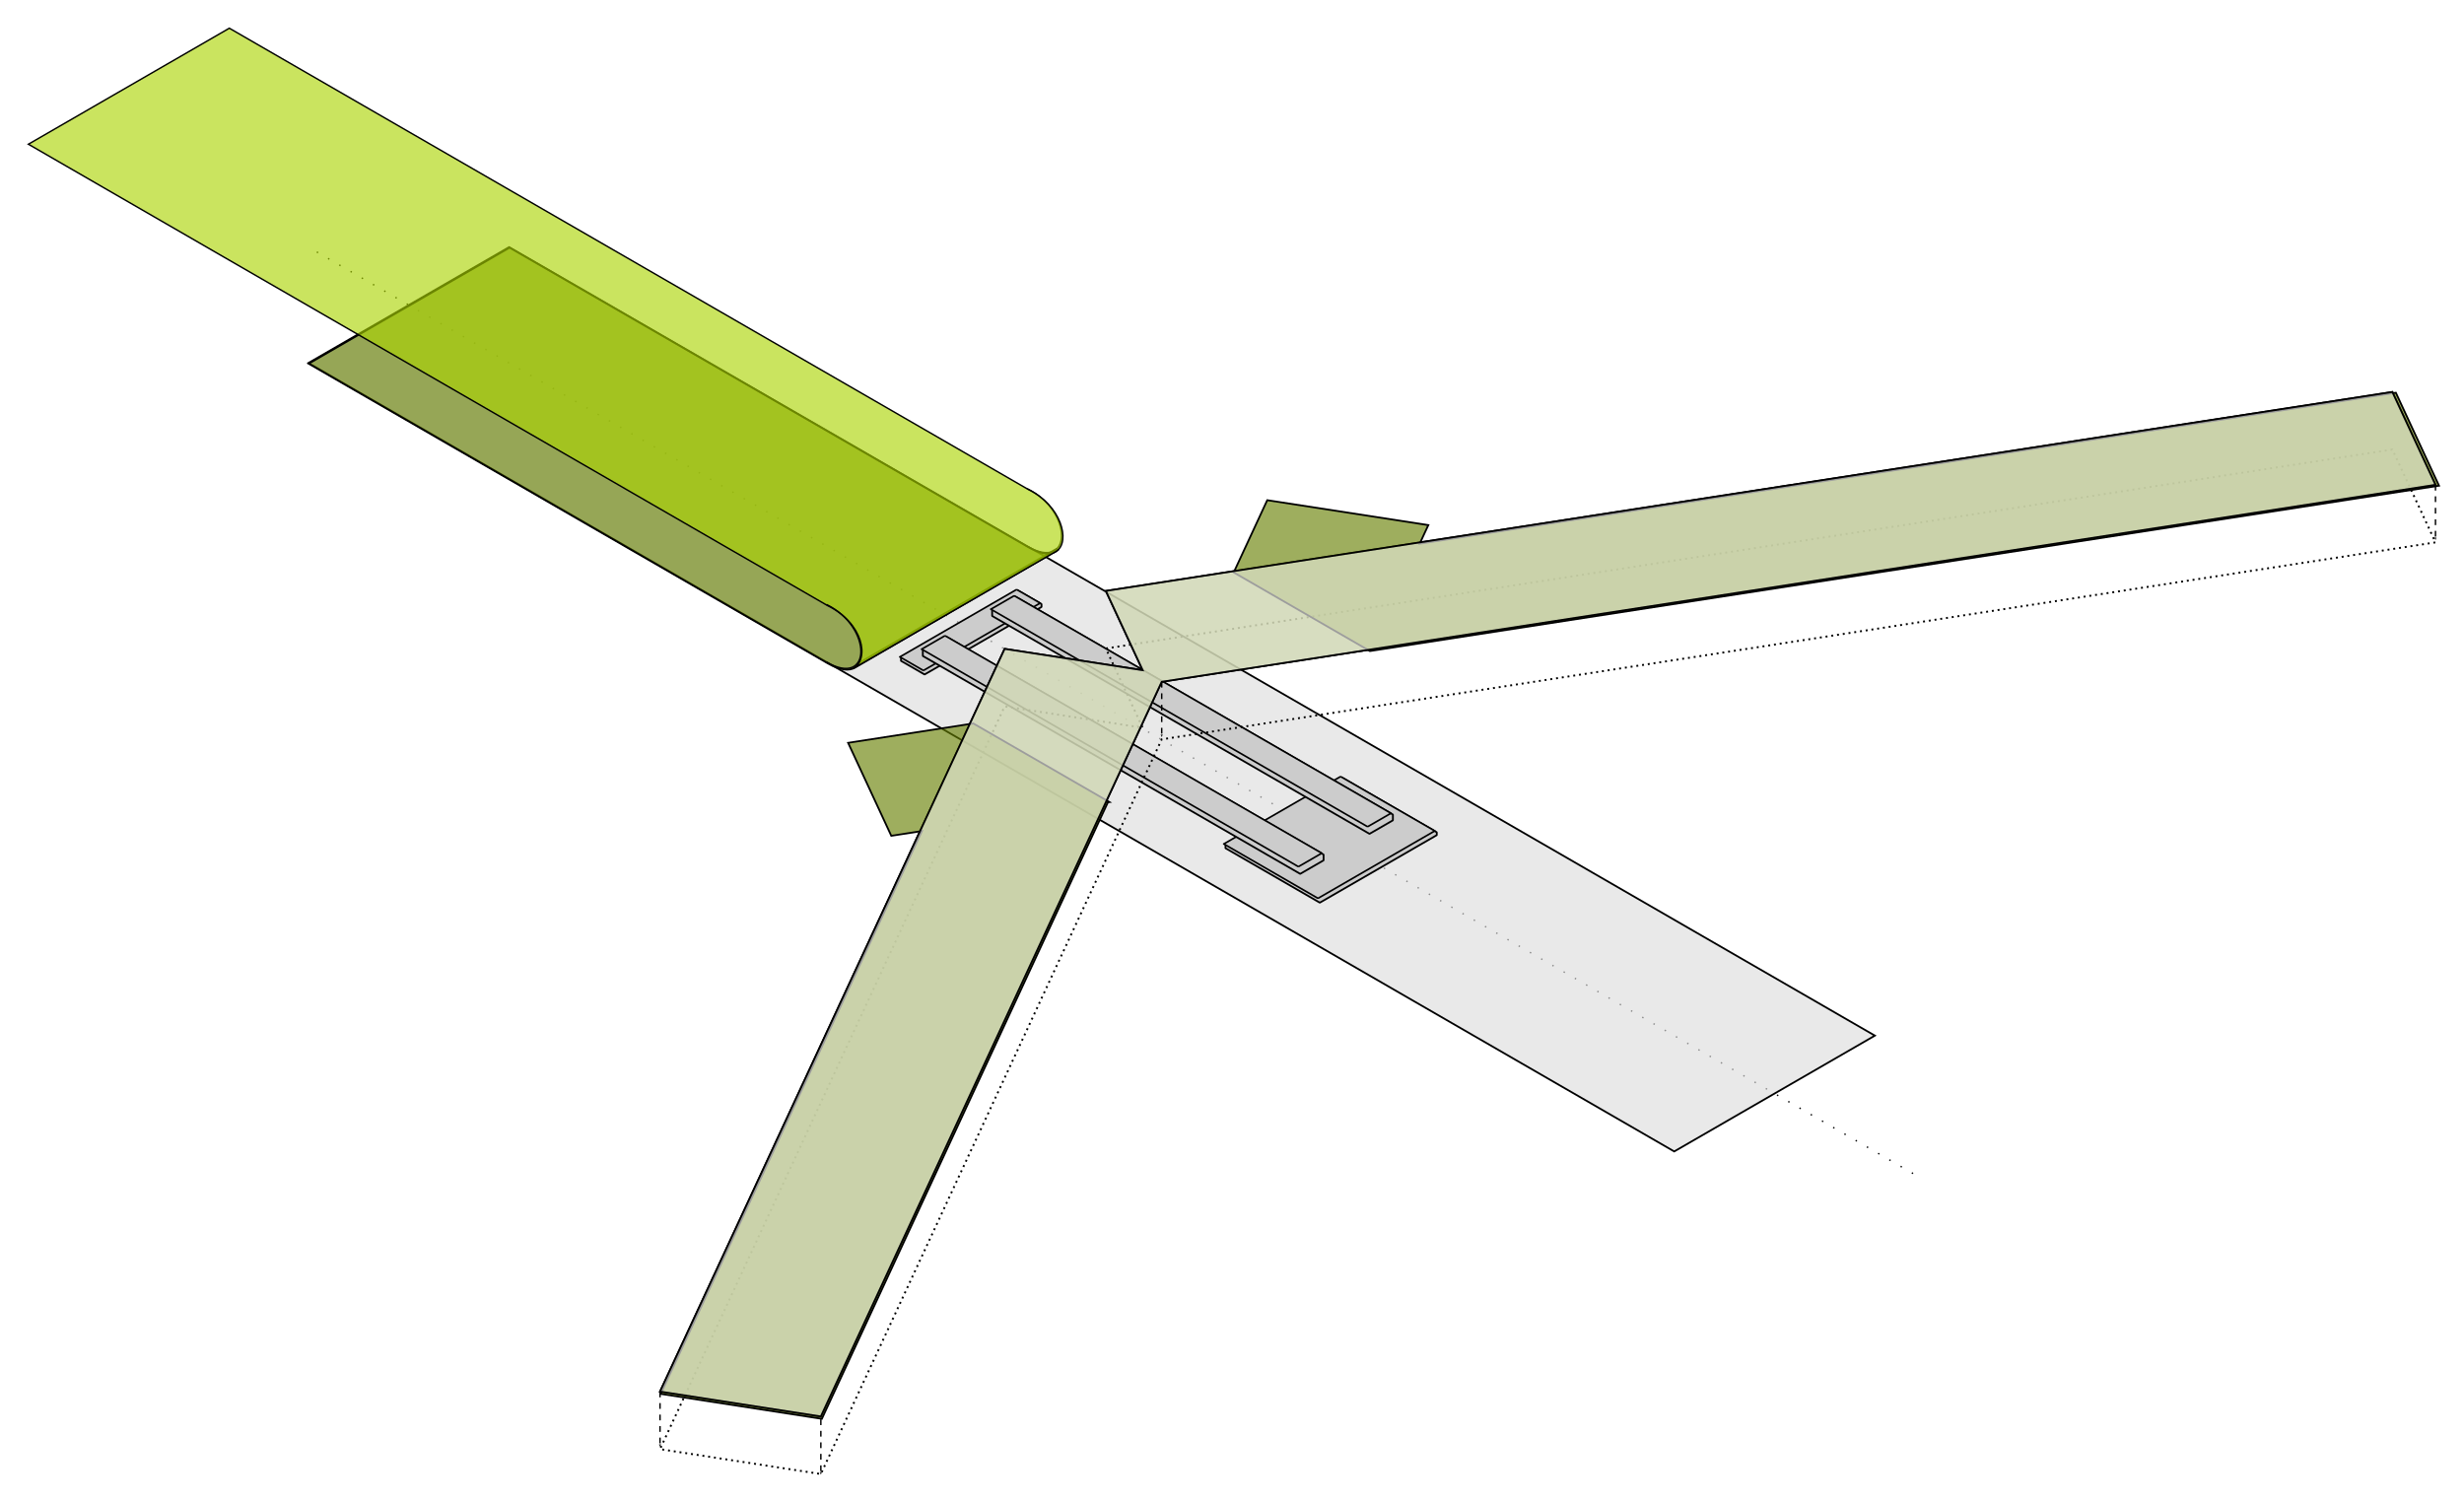 <?xml version="1.0" encoding="UTF-8" standalone="no"?>
<!-- Created with Inkscape (http://www.inkscape.org/) -->

<svg
   xmlns:dc="http://purl.org/dc/elements/1.1/"
   xmlns:cc="http://creativecommons.org/ns#"
   xmlns:rdf="http://www.w3.org/1999/02/22-rdf-syntax-ns#"
   xmlns:svg="http://www.w3.org/2000/svg"
   xmlns="http://www.w3.org/2000/svg"
   xmlns:sodipodi="http://sodipodi.sourceforge.net/DTD/sodipodi-0.dtd"
   xmlns:inkscape="http://www.inkscape.org/namespaces/inkscape"
   width="453.098mm"
   height="276.245mm"
   viewBox="0 0 453.098 276.245"
   version="1.1"
   id="svg8"
   sodipodi:docname="tech-e.svg"
   inkscape:version="0.92.1 r15371">
  <defs
     id="defs2">
    <inkscape:path-effect
       effect="spiro"
       id="path-effect6022"
       is_visible="true" />
    <inkscape:path-effect
       effect="spiro"
       id="path-effect5997"
       is_visible="true" />
    <marker
       inkscape:stockid="Arrow2Mend"
       orient="auto"
       refY="0"
       refX="0"
       id="Arrow2Mend"
       style="overflow:visible"
       inkscape:isstock="true">
      <path
         id="path4860"
         style="fill:#000000;fill-opacity:1;fill-rule:evenodd;stroke:#000000;stroke-width:0.625;stroke-linejoin:round;stroke-opacity:1"
         d="M 8.719,4.034 -2.207,0.016 8.719,-4.002 c -1.745,2.372 -1.735,5.617 -6e-7,8.035 z"
         transform="scale(-0.6)"
         inkscape:connector-curvature="0" />
    </marker>
    <marker
       inkscape:stockid="Arrow1Lend"
       orient="auto"
       refY="0"
       refX="0"
       id="Arrow1Lend"
       style="overflow:visible"
       inkscape:isstock="true">
      <path
         id="path4836"
         d="M 0,0 5,-5 -12.5,0 5,5 Z"
         style="fill:#000000;fill-opacity:1;fill-rule:evenodd;stroke:#000000;stroke-width:1pt;stroke-opacity:1"
         transform="matrix(-0.8,0,0,-0.8,-10,0)"
         inkscape:connector-curvature="0" />
    </marker>
    <inkscape:path-effect
       effect="spiro"
       id="path-effect4831"
       is_visible="true" />
    <inkscape:path-effect
       effect="spiro"
       id="path-effect4560"
       is_visible="true" />
    <inkscape:path-effect
       effect="spiro"
       id="path-effect4533"
       is_visible="true" />
    <inkscape:path-effect
       effect="spiro"
       id="path-effect4533-7"
       is_visible="true" />
    <inkscape:path-effect
       effect="spiro"
       id="path-effect4560-1"
       is_visible="true" />
    <inkscape:path-effect
       effect="spiro"
       id="path-effect4533-0"
       is_visible="true" />
    <inkscape:path-effect
       effect="spiro"
       id="path-effect4533-6"
       is_visible="true" />
    <inkscape:path-effect
       effect="spiro"
       id="path-effect4533-6-1"
       is_visible="true" />
    <inkscape:path-effect
       effect="spiro"
       id="path-effect4533-6-3"
       is_visible="true" />
    <inkscape:path-effect
       effect="spiro"
       id="path-effect4533-6-0"
       is_visible="true" />
    <marker
       inkscape:stockid="Arrow2Mend"
       orient="auto"
       refY="0"
       refX="0"
       id="Arrow2Mend-6"
       style="overflow:visible"
       inkscape:isstock="true">
      <path
         inkscape:connector-curvature="0"
         id="path4860-4"
         style="fill:#000000;fill-opacity:1;fill-rule:evenodd;stroke:#000000;stroke-width:0.625;stroke-linejoin:round;stroke-opacity:1"
         d="M 8.719,4.034 -2.207,0.016 8.719,-4.002 c -1.745,2.372 -1.735,5.617 -6e-7,8.035 z"
         transform="scale(-0.6)" />
    </marker>
    <inkscape:path-effect
       effect="spiro"
       id="path-effect4831-0"
       is_visible="true" />
    <marker
       inkscape:stockid="Arrow2Mend"
       orient="auto"
       refY="0"
       refX="0"
       id="Arrow2Mend-4"
       style="overflow:visible"
       inkscape:isstock="true">
      <path
         inkscape:connector-curvature="0"
         id="path4860-6"
         style="fill:#000000;fill-opacity:1;fill-rule:evenodd;stroke:#000000;stroke-width:0.625;stroke-linejoin:round;stroke-opacity:1"
         d="M 8.719,4.034 -2.207,0.016 8.719,-4.002 c -1.745,2.372 -1.735,5.617 -6e-7,8.035 z"
         transform="scale(-0.6)" />
    </marker>
    <inkscape:path-effect
       effect="spiro"
       id="path-effect4831-2"
       is_visible="true" />
    <marker
       inkscape:stockid="Arrow2Mend"
       orient="auto"
       refY="0"
       refX="0"
       id="Arrow2Mend-4-9"
       style="overflow:visible"
       inkscape:isstock="true">
      <path
         inkscape:connector-curvature="0"
         id="path4860-6-9"
         style="fill:#000000;fill-opacity:1;fill-rule:evenodd;stroke:#000000;stroke-width:0.625;stroke-linejoin:round;stroke-opacity:1"
         d="M 8.719,4.034 -2.207,0.016 8.719,-4.002 c -1.745,2.372 -1.735,5.617 -6e-7,8.035 z"
         transform="scale(-0.6)" />
    </marker>
    <inkscape:path-effect
       effect="spiro"
       id="path-effect4831-2-6"
       is_visible="true" />
    <inkscape:path-effect
       effect="spiro"
       id="path-effect4533-6-3-2"
       is_visible="true" />
    <marker
       inkscape:stockid="Arrow2Mend"
       orient="auto"
       refY="0"
       refX="0"
       id="Arrow2Mend-6-5"
       style="overflow:visible"
       inkscape:isstock="true">
      <path
         inkscape:connector-curvature="0"
         id="path4860-4-7"
         style="fill:#000000;fill-opacity:1;fill-rule:evenodd;stroke:#000000;stroke-width:0.625;stroke-linejoin:round;stroke-opacity:1"
         d="M 8.719,4.034 -2.207,0.016 8.719,-4.002 c -1.745,2.372 -1.735,5.617 -6e-7,8.035 z"
         transform="scale(-0.6)" />
    </marker>
    <inkscape:path-effect
       effect="spiro"
       id="path-effect4831-0-0"
       is_visible="true" />
    <marker
       inkscape:stockid="Arrow2Mend"
       orient="auto"
       refY="0"
       refX="0"
       id="Arrow2Mend-8"
       style="overflow:visible"
       inkscape:isstock="true">
      <path
         inkscape:connector-curvature="0"
         id="path4860-1"
         style="fill:#000000;fill-opacity:1;fill-rule:evenodd;stroke:#000000;stroke-width:0.625;stroke-linejoin:round;stroke-opacity:1"
         d="M 8.719,4.034 -2.207,0.016 8.719,-4.002 c -1.745,2.372 -1.735,5.617 -6e-7,8.035 z"
         transform="scale(-0.6)" />
    </marker>
    <inkscape:path-effect
       effect="spiro"
       id="path-effect4831-9"
       is_visible="true" />
    <marker
       inkscape:stockid="Arrow2Mend"
       orient="auto"
       refY="0"
       refX="0"
       id="Arrow2Mend-4-9-9"
       style="overflow:visible"
       inkscape:isstock="true">
      <path
         inkscape:connector-curvature="0"
         id="path4860-6-9-7"
         style="fill:#000000;fill-opacity:1;fill-rule:evenodd;stroke:#000000;stroke-width:0.625;stroke-linejoin:round;stroke-opacity:1"
         d="M 8.719,4.034 -2.207,0.016 8.719,-4.002 c -1.745,2.372 -1.735,5.617 -6e-7,8.035 z"
         transform="scale(-0.6)" />
    </marker>
    <inkscape:path-effect
       effect="spiro"
       id="path-effect4831-2-6-8"
       is_visible="true" />
    <marker
       inkscape:stockid="Arrow2Mend"
       orient="auto"
       refY="0"
       refX="0"
       id="Arrow2Mend-4-2"
       style="overflow:visible"
       inkscape:isstock="true">
      <path
         inkscape:connector-curvature="0"
         id="path4860-6-5"
         style="fill:#000000;fill-opacity:1;fill-rule:evenodd;stroke:#000000;stroke-width:0.625;stroke-linejoin:round;stroke-opacity:1"
         d="M 8.719,4.034 -2.207,0.016 8.719,-4.002 c -1.745,2.372 -1.735,5.617 -6e-7,8.035 z"
         transform="scale(-0.6)" />
    </marker>
    <inkscape:path-effect
       effect="spiro"
       id="path-effect4831-2-3"
       is_visible="true" />
    <marker
       inkscape:stockid="Arrow2Mend"
       orient="auto"
       refY="0"
       refX="0"
       id="Arrow2Mend-4-9-6"
       style="overflow:visible"
       inkscape:isstock="true">
      <path
         inkscape:connector-curvature="0"
         id="path4860-6-9-1"
         style="fill:#000000;fill-opacity:1;fill-rule:evenodd;stroke:#000000;stroke-width:0.625;stroke-linejoin:round;stroke-opacity:1"
         d="M 8.719,4.034 -2.207,0.016 8.719,-4.002 c -1.745,2.372 -1.735,5.617 -6e-7,8.035 z"
         transform="scale(-0.6)" />
    </marker>
    <inkscape:path-effect
       effect="spiro"
       id="path-effect4831-2-6-5"
       is_visible="true" />
    <marker
       inkscape:stockid="Arrow2Mend"
       orient="auto"
       refY="0"
       refX="0"
       id="Arrow2Mend-4-0"
       style="overflow:visible"
       inkscape:isstock="true">
      <path
         inkscape:connector-curvature="0"
         id="path4860-6-6"
         style="fill:#000000;fill-opacity:1;fill-rule:evenodd;stroke:#000000;stroke-width:0.625;stroke-linejoin:round;stroke-opacity:1"
         d="M 8.719,4.034 -2.207,0.016 8.719,-4.002 c -1.745,2.372 -1.735,5.617 -6e-7,8.035 z"
         transform="scale(-0.6)" />
    </marker>
    <inkscape:path-effect
       effect="spiro"
       id="path-effect4831-2-5"
       is_visible="true" />
    <marker
       inkscape:stockid="Arrow2Mend"
       orient="auto"
       refY="0"
       refX="0"
       id="Arrow2Mend-6-0"
       style="overflow:visible"
       inkscape:isstock="true">
      <path
         inkscape:connector-curvature="0"
         id="path4860-4-8"
         style="fill:#000000;fill-opacity:1;fill-rule:evenodd;stroke:#000000;stroke-width:0.625;stroke-linejoin:round;stroke-opacity:1"
         d="M 8.719,4.034 -2.207,0.016 8.719,-4.002 c -1.745,2.372 -1.735,5.617 -6e-7,8.035 z"
         transform="scale(-0.6)" />
    </marker>
    <inkscape:path-effect
       effect="spiro"
       id="path-effect4831-0-1"
       is_visible="true" />
    <marker
       inkscape:stockid="Arrow2Mend"
       orient="auto"
       refY="0"
       refX="0"
       id="Arrow2Mend-2"
       style="overflow:visible"
       inkscape:isstock="true">
      <path
         id="path4860-2"
         style="fill:#000000;fill-opacity:1;fill-rule:evenodd;stroke:#000000;stroke-width:0.625;stroke-linejoin:round;stroke-opacity:1"
         d="M 8.719,4.034 -2.207,0.016 8.719,-4.002 c -1.745,2.372 -1.735,5.617 -6e-7,8.035 z"
         transform="scale(-0.6)"
         inkscape:connector-curvature="0" />
    </marker>
    <inkscape:path-effect
       effect="spiro"
       id="path-effect4831-6"
       is_visible="true" />
    <marker
       inkscape:stockid="Arrow2Mend"
       orient="auto"
       refY="0"
       refX="0"
       id="Arrow2Mend-2-8"
       style="overflow:visible"
       inkscape:isstock="true">
      <path
         id="path4860-2-9"
         style="fill:#000000;fill-opacity:1;fill-rule:evenodd;stroke:#000000;stroke-width:0.625;stroke-linejoin:round;stroke-opacity:1"
         d="M 8.719,4.034 -2.207,0.016 8.719,-4.002 c -1.745,2.372 -1.735,5.617 -6e-7,8.035 z"
         transform="scale(-0.6)"
         inkscape:connector-curvature="0" />
    </marker>
    <inkscape:path-effect
       effect="spiro"
       id="path-effect4831-6-2"
       is_visible="true" />
    <marker
       inkscape:stockid="Arrow2Mend"
       orient="auto"
       refY="0"
       refX="0"
       id="Arrow2Mend-2-3"
       style="overflow:visible"
       inkscape:isstock="true">
      <path
         id="path4860-2-1"
         style="fill:#000000;fill-opacity:1;fill-rule:evenodd;stroke:#000000;stroke-width:0.625;stroke-linejoin:round;stroke-opacity:1"
         d="M 8.719,4.034 -2.207,0.016 8.719,-4.002 c -1.745,2.372 -1.735,5.617 -6e-7,8.035 z"
         transform="scale(-0.6)"
         inkscape:connector-curvature="0" />
    </marker>
    <inkscape:path-effect
       effect="spiro"
       id="path-effect4831-6-8"
       is_visible="true" />
    <marker
       inkscape:stockid="Arrow2Mend"
       orient="auto"
       refY="0"
       refX="0"
       id="Arrow2Mend-2-4"
       style="overflow:visible"
       inkscape:isstock="true">
      <path
         id="path4860-2-2"
         style="fill:#000000;fill-opacity:1;fill-rule:evenodd;stroke:#000000;stroke-width:0.625;stroke-linejoin:round;stroke-opacity:1"
         d="M 8.719,4.034 -2.207,0.016 8.719,-4.002 c -1.745,2.372 -1.735,5.617 -6e-7,8.035 z"
         transform="scale(-0.6)"
         inkscape:connector-curvature="0" />
    </marker>
    <inkscape:path-effect
       effect="spiro"
       id="path-effect4831-6-24"
       is_visible="true" />
    <marker
       inkscape:stockid="Arrow2Mend"
       orient="auto"
       refY="0"
       refX="0"
       id="Arrow2Mend-2-1"
       style="overflow:visible"
       inkscape:isstock="true">
      <path
         id="path4860-2-7"
         style="fill:#000000;fill-opacity:1;fill-rule:evenodd;stroke:#000000;stroke-width:0.625;stroke-linejoin:round;stroke-opacity:1"
         d="M 8.719,4.034 -2.207,0.016 8.719,-4.002 c -1.745,2.372 -1.735,5.617 -6e-7,8.035 z"
         transform="scale(-0.6)"
         inkscape:connector-curvature="0" />
    </marker>
    <inkscape:path-effect
       effect="spiro"
       id="path-effect4831-6-5"
       is_visible="true" />
  </defs>
  <sodipodi:namedview
     id="base"
     pagecolor="#ffffff"
     bordercolor="#666666"
     borderopacity="1.0"
     inkscape:pageopacity="0.0"
     inkscape:pageshadow="2"
     inkscape:zoom="0.5"
     inkscape:cx="775.97157"
     inkscape:cy="544.64906"
     inkscape:document-units="mm"
     inkscape:current-layer="layer3"
     showgrid="false"
     inkscape:snap-object-midpoints="true"
     inkscape:object-paths="true"
     inkscape:window-width="1680"
     inkscape:window-height="1021"
     inkscape:window-x="1680"
     inkscape:window-y="18"
     inkscape:window-maximized="1"
     fit-margin-top="5"
     fit-margin-left="5"
     fit-margin-right="5"
     fit-margin-bottom="5"
     inkscape:measure-start="891.669,412.171"
     inkscape:measure-end="1090.96,66.9955" />
  <g
     inkscape:label="tech-e"
     inkscape:groupmode="layer"
     id="layer1"
     style="display:none"
     transform="translate(115.173,-7.444)"
     sodipodi:insensitive="true">
    <rect
       style="color:#000000;display:inline;overflow:visible;visibility:visible;opacity:1;vector-effect:none;fill:#f9f9f9;fill-opacity:1;fill-rule:nonzero;stroke:#000000;stroke-width:0.331;stroke-linecap:butt;stroke-linejoin:miter;stroke-miterlimit:4;stroke-dasharray:none;stroke-dashoffset:0;stroke-opacity:1;marker:none;enable-background:accumulate"
       id="rect4485-3-3-8-0"
       width="10"
       height="50"
       x="63.853"
       y="139.962" />
    <path
       style="color:#000000;display:inline;overflow:visible;visibility:visible;opacity:1;fill:#f9f9f9;fill-opacity:1;fill-rule:nonzero;stroke:#000000;stroke-width:0.331;stroke-linecap:butt;stroke-linejoin:miter;stroke-miterlimit:4;stroke-dasharray:none;stroke-dashoffset:0;stroke-opacity:1;marker:none;enable-background:accumulate"
       d="M 180.35,-2.711 90.16,153.503 h 28.867 L 202.001,9.789 Z"
       id="path4825"
       inkscape:connector-curvature="0" />
    <path
       style="color:#000000;display:inline;overflow:visible;visibility:visible;opacity:1;fill:#f9f9f9;fill-opacity:1;fill-rule:nonzero;stroke:#000000;stroke-width:0.331;stroke-linecap:butt;stroke-linejoin:miter;stroke-miterlimit:4;stroke-dasharray:none;stroke-dashoffset:0;stroke-opacity:1;marker:none;enable-background:accumulate"
       d="m 90.278,98.158 90.21,156.249 21.651,-12.5 -82.993,-143.749 z"
       id="rect4485-3-3"
       inkscape:connector-curvature="0" />
    <path
       style="color:#000000;display:inline;overflow:visible;visibility:visible;opacity:1;fill:#f9f9f9;fill-opacity:0.629;fill-rule:nonzero;stroke:#000000;stroke-width:1.25;stroke-linecap:butt;stroke-linejoin:miter;stroke-miterlimit:4;stroke-dasharray:none;stroke-dashoffset:0;stroke-opacity:1;marker:none;enable-background:accumulate"
       d="m -214.285,381.092 v 188.977 h 867.857 l 224.001,4 2,-93.988 -225.641,-4 v -1.004 l 225.641,-4 -2,-93.984 -223.287,4 z"
       transform="scale(0.265)"
       id="rect4485"
       inkscape:connector-curvature="0"
       sodipodi:nodetypes="ccccccccccc" />
    <rect
       style="color:#000000;display:inline;overflow:visible;visibility:visible;opacity:1;fill:#cccccc;fill-opacity:1;fill-rule:nonzero;stroke:#000000;stroke-width:0.331;stroke-linecap:butt;stroke-linejoin:miter;stroke-miterlimit:4;stroke-dasharray:0.331, 0.662;stroke-dashoffset:0;stroke-opacity:1;marker:none;enable-background:accumulate"
       id="rect4485-3-3-8"
       width="5"
       height="25"
       x="60.149"
       y="113.504" />
    <rect
       style="color:#000000;display:inline;overflow:visible;visibility:visible;opacity:1;fill:#cccccc;fill-opacity:1;fill-rule:nonzero;stroke:#000000;stroke-width:0.331;stroke-linecap:butt;stroke-linejoin:miter;stroke-miterlimit:4;stroke-dasharray:0.331, 0.662;stroke-dashoffset:0;stroke-opacity:1;marker:none;enable-background:accumulate"
       id="rect4485-3-3-8-7"
       width="20"
       height="25"
       x="128.94"
       y="113.504" />
    <rect
       style="color:#000000;display:inline;overflow:visible;visibility:visible;opacity:1;fill:#cccccc;fill-opacity:1;fill-rule:nonzero;stroke:#000000;stroke-width:0.331;stroke-linecap:butt;stroke-linejoin:miter;stroke-miterlimit:4;stroke-dasharray:0.331, 0.662;stroke-dashoffset:0;stroke-opacity:1;marker:none;enable-background:accumulate"
       id="rect4485-3-3-5-0"
       width="80"
       height="5"
       x="62.098"
       y="130.8" />
    <rect
       style="color:#000000;display:inline;overflow:visible;visibility:visible;opacity:1;fill:#cccccc;fill-opacity:1;fill-rule:nonzero;stroke:#000000;stroke-width:0.331;stroke-linecap:butt;stroke-linejoin:miter;stroke-miterlimit:4;stroke-dasharray:0.331, 0.662;stroke-dashoffset:0;stroke-opacity:1;marker:none;enable-background:accumulate"
       id="rect4485-3-3-5"
       width="80"
       height="5"
       x="62.098"
       y="115.983" />
    <path
       style="color:#000000;display:inline;overflow:visible;visibility:visible;opacity:1;vector-effect:none;fill:#f9f9f9;fill-opacity:0.629;fill-rule:nonzero;stroke:#000000;stroke-width:0.331;stroke-linecap:butt;stroke-linejoin:miter;stroke-miterlimit:4;stroke-dasharray:none;stroke-dashoffset:0;stroke-opacity:1;marker:none;enable-background:accumulate"
       d="m 90.278,98.158 -9.81,16.991 18.483,10.671 -18.581,10.728 9.79,16.956 h 28.867 l -15.918,-27.57 16.036,-27.775 z"
       id="rect4485-3"
       inkscape:connector-curvature="0" />
    <path
       style="display:inline;fill:#cccccc;fill-opacity:0.627;fill-rule:evenodd;stroke:#000000;stroke-width:1px;stroke-linecap:butt;stroke-linejoin:miter;stroke-opacity:1"
       d="m 266.715,355.814 c -30.818,0 -66.164,25.277 -66.164,65.66 0,12.863 5.557,34.333 5.557,54.105 0,19.772 -5.557,40.233 -5.557,54.105 0,40.382 35.346,65.66 66.164,65.66 31.476,0 155.527,-60.981 378.779,-73.881 V 429.693 C 422.242,416.794 298.191,355.814 266.715,355.814 Z"
       transform="matrix(0.265,0,0,0.265,1.3125e-6,4.7916665e-8)"
       id="path4703"
       inkscape:connector-curvature="0" />
    <path
       transform="translate(1.3125e-6)"
       style="display:inline;fill:none;fill-rule:evenodd;stroke:#000000;stroke-width:0.265;stroke-linecap:butt;stroke-linejoin:miter;stroke-miterlimit:4;stroke-dasharray:0.265, 0.53;stroke-dashoffset:0;stroke-opacity:1"
       d="m 170.787,137.956 c -6.907,-0.394 -14.168,-0.617 -21.794,-0.617 -6.323,0 -8.018,-3.806 -8.018,-11.509 0,-7.703 1.695,-11.509 8.018,-11.509 7.626,0 14.887,-0.222 21.794,-0.617"
       id="path4558"
       inkscape:connector-curvature="0"
       sodipodi:nodetypes="csssc" />
    <g
       transform="translate(-130.949,9.708)"
       aria-label="✂"
       style="font-style:normal;font-variant:normal;font-weight:normal;font-stretch:normal;font-size:50.8px;line-height:6.615px;font-family:'Linux Biolinum O';-inkscape-font-specification:'Linux Biolinum O, Normal';font-variant-ligatures:normal;font-variant-caps:normal;font-variant-numeric:normal;font-feature-settings:normal;text-align:start;letter-spacing:0px;word-spacing:0px;writing-mode:lr-tb;text-anchor:start;display:inline;fill:#000000;fill-opacity:1;stroke:none;stroke-width:0.265px;stroke-linecap:butt;stroke-linejoin:miter;stroke-opacity:1"
       id="text6769-1">
      <path
         inkscape:connector-curvature="0"
         d="m 149.578,222.265 q 0.209,0.077 0.463,0.077 0.254,0 0.463,-0.077 0.209,-0.077 0.386,-0.22 0.187,-0.154 0.276,-0.32 0.088,-0.176 0.088,-0.386 0,-0.198 -0.088,-0.364 -0.088,-0.176 -0.276,-0.331 -0.176,-0.143 -0.386,-0.22 -0.209,-0.077 -0.463,-0.077 -0.254,0 -0.463,0.077 -0.209,0.077 -0.386,0.22 -0.187,0.154 -0.276,0.331 -0.088,0.165 -0.088,0.364 0,0.209 0.088,0.386 0.088,0.165 0.276,0.32 0.176,0.143 0.386,0.22 z m 8.268,-4.09 6.846,2.778 q -0.485,0.695 -1.687,0.695 -0.893,0 -3.307,-0.959 l -4.046,-1.61 -1.169,0.485 q -1.654,0.684 -2.095,0.761 -0.441,0.077 -0.441,0.232 0,0.088 0.088,0.298 0.099,0.209 0.099,0.485 0,0.386 -0.154,0.717 -0.154,0.331 -0.463,0.617 -0.243,0.232 -0.684,0.408 -0.364,0.143 -0.794,0.143 -0.43,0 -0.794,-0.143 -0.375,-0.154 -0.683,-0.408 -0.287,-0.232 -0.452,-0.584 -0.165,-0.364 -0.165,-0.75 0,-0.375 0.154,-0.706 0.154,-0.331 0.463,-0.617 0.243,-0.232 0.683,-0.408 0.364,-0.143 0.463,-0.143 h 1.069 q 0.948,0 2.073,-0.375 0.298,-0.099 0.507,-0.243 0.209,-0.143 0.342,-0.364 0.132,-0.22 0.132,-0.309 0,-0.088 -0.132,-0.309 -0.132,-0.22 -0.342,-0.364 -0.209,-0.143 -0.507,-0.243 -1.08,-0.375 -2.073,-0.375 h -0.584 q -0.584,0 -0.948,-0.143 -0.441,-0.176 -0.683,-0.408 -0.309,-0.287 -0.463,-0.617 -0.154,-0.331 -0.154,-0.706 0,-0.386 0.165,-0.739 0.165,-0.364 0.452,-0.595 0.309,-0.254 0.683,-0.408 0.364,-0.143 0.794,-0.143 0.43,0 0.794,0.143 0.441,0.176 0.684,0.408 0.309,0.287 0.463,0.617 0.154,0.331 0.154,0.717 0,0.276 -0.099,0.485 -0.088,0.209 -0.088,0.298 0,0.154 0.441,0.232 0.441,0.077 2.095,0.761 l 1.169,0.485 4.046,-1.61 q 2.414,-0.959 3.307,-0.959 1.202,0 1.687,0.695 z m -7.342,-4.09 q -0.209,-0.077 -0.463,-0.077 -0.254,0 -0.463,0.077 -0.209,0.077 -0.386,0.22 -0.187,0.154 -0.276,0.331 -0.088,0.165 -0.088,0.375 0,0.198 0.088,0.375 0.088,0.165 0.276,0.32 0.176,0.143 0.386,0.22 0.209,0.077 0.463,0.077 0.254,0 0.463,-0.077 0.209,-0.077 0.386,-0.22 0.187,-0.154 0.276,-0.32 0.088,-0.176 0.088,-0.375 0,-0.209 -0.088,-0.375 -0.088,-0.176 -0.276,-0.331 -0.176,-0.143 -0.386,-0.22 z"
         style="font-style:normal;font-variant:normal;font-weight:normal;font-stretch:normal;font-size:22.578px;font-family:'Linux Biolinum O';-inkscape-font-specification:'Linux Biolinum O, Normal';font-variant-ligatures:normal;font-variant-caps:normal;font-variant-numeric:normal;font-feature-settings:normal;text-align:start;writing-mode:lr-tb;text-anchor:start"
         id="path6773-5" />
    </g>
  </g>
  <g
     inkscape:groupmode="layer"
     id="layer2"
     inkscape:label="tech-e flat"
     style="display:none"
     transform="translate(33.954,-15.38)">
    <path
       style="color:#000000;display:inline;overflow:visible;visibility:visible;opacity:1;vector-effect:none;fill:#f9f9f9;fill-opacity:0.629;fill-rule:nonzero;stroke:#000000;stroke-width:0.331;stroke-linecap:butt;stroke-linejoin:miter;stroke-miterlimit:4;stroke-dasharray:none;stroke-dashoffset:0;stroke-opacity:1;marker:none;enable-background:accumulate"
       d="M 24.522,112.291 H 314.522 v 42.954 H 24.522 Z"
       id="rect4503"
       inkscape:connector-curvature="0" />
    <path
       style="color:#000000;display:inline;overflow:visible;visibility:visible;opacity:1;vector-effect:none;fill:#f9f9f9;fill-opacity:0.629;fill-rule:nonzero;stroke:#000000;stroke-width:0.331;stroke-linecap:butt;stroke-linejoin:miter;stroke-miterlimit:4;stroke-dasharray:none;stroke-dashoffset:0;stroke-opacity:1;marker:none;enable-background:accumulate"
       d="m 315.581,112.291 h 10 v 42.954 h -10 z"
       id="rect4503-4"
       inkscape:connector-curvature="0" />
    <path
       style="color:#000000;display:inline;overflow:visible;visibility:visible;opacity:1;vector-effect:none;fill:#f9f9f9;fill-opacity:0.629;fill-rule:nonzero;stroke:#000000;stroke-width:0.331;stroke-linecap:butt;stroke-linejoin:miter;stroke-miterlimit:4;stroke-dasharray:none;stroke-dashoffset:0;stroke-opacity:1;marker:none;enable-background:accumulate"
       d="M 24.522,112.291 H 134.522 v 42.954 H 24.522 Z"
       id="rect4503-5"
       inkscape:connector-curvature="0" />
    <path
       style="color:#000000;display:inline;overflow:visible;visibility:visible;opacity:1;vector-effect:none;fill:#f9f9f9;fill-opacity:0.629;fill-rule:nonzero;stroke:#000000;stroke-width:0.331;stroke-linecap:butt;stroke-linejoin:miter;stroke-miterlimit:4;stroke-dasharray:none;stroke-dashoffset:0;stroke-opacity:1;marker:none;enable-background:accumulate"
       d="m -34.894,112.291 h 169.417 v 42.954 H -34.894 Z"
       id="rect4503-1"
       inkscape:connector-curvature="0"
       sodipodi:nodetypes="ccccc" />
    <rect
       style="color:#000000;display:inline;overflow:visible;visibility:visible;opacity:1;fill:#cccccc;fill-opacity:1;fill-rule:nonzero;stroke:#000000;stroke-width:0.331;stroke-linecap:butt;stroke-linejoin:miter;stroke-miterlimit:4;stroke-dasharray:0.331, 0.662;stroke-dashoffset:0;stroke-opacity:1;marker:none;enable-background:accumulate"
       id="rect4485-3-3-8-9"
       width="5"
       height="25"
       x="141.367"
       y="121.44" />
    <rect
       style="color:#000000;display:inline;overflow:visible;visibility:visible;opacity:1;fill:#cccccc;fill-opacity:1;fill-rule:nonzero;stroke:#000000;stroke-width:0.331;stroke-linecap:butt;stroke-linejoin:miter;stroke-miterlimit:4;stroke-dasharray:0.331, 0.662;stroke-dashoffset:0;stroke-opacity:1;marker:none;enable-background:accumulate"
       id="rect4485-3-3-8-7-0"
       width="20"
       height="25"
       x="210.159"
       y="121.44" />
    <rect
       style="color:#000000;display:inline;overflow:visible;visibility:visible;opacity:1;fill:#cccccc;fill-opacity:1;fill-rule:nonzero;stroke:#000000;stroke-width:0.331;stroke-linecap:butt;stroke-linejoin:miter;stroke-miterlimit:4;stroke-dasharray:0.331, 0.662;stroke-dashoffset:0;stroke-opacity:1;marker:none;enable-background:accumulate"
       id="rect4485-3-3-5-0-8"
       width="80"
       height="5"
       x="143.317"
       y="138.737" />
    <rect
       style="color:#000000;display:inline;overflow:visible;visibility:visible;opacity:1;fill:#cccccc;fill-opacity:1;fill-rule:nonzero;stroke:#000000;stroke-width:0.331;stroke-linecap:butt;stroke-linejoin:miter;stroke-miterlimit:4;stroke-dasharray:0.331, 0.662;stroke-dashoffset:0;stroke-opacity:1;marker:none;enable-background:accumulate"
       id="rect4485-3-3-5-1"
       width="80"
       height="5"
       x="143.317"
       y="123.92" />
    <path
       style="display:inline;fill:none;fill-rule:evenodd;stroke:#000000;stroke-width:0.265;stroke-linecap:butt;stroke-linejoin:miter;stroke-miterlimit:4;stroke-dasharray:2.12, 0.53, 0.265, 0.53;stroke-dashoffset:0;stroke-opacity:1"
       d="M 5,133.767 H 344.045"
       id="path4531-3"
       inkscape:connector-curvature="0"
       inkscape:path-effect="#path-effect4533-6-0"
       inkscape:original-d="m 5.0000001,133.7672 c 113.1411399,-2.7e-4 226.0300299,-2.7e-4 339.0446499,0" />
  </g>
  <g
     inkscape:label="tech-e isom"
     id="g4648"
     inkscape:groupmode="layer"
     style="display:inline"
     sodipodi:insensitive="true"
     transform="translate(33.954,-15.38)">
    <path
       style="display:inline;fill:none;fill-rule:evenodd;stroke:#000000;stroke-width:0.265;stroke-linecap:butt;stroke-linejoin:miter;stroke-miterlimit:4;stroke-dasharray:0.265, 2.12;stroke-dashoffset:0;stroke-opacity:1"
       d="M 24.307,61.714 317.928,231.236"
       id="path4531-4"
       inkscape:connector-curvature="0"
       inkscape:path-effect="#path-effect4533-6-3"
       inkscape:original-d="M 24.306811,61.713842 C 122.29014,118.28428 220.05479,174.72872 317.92809,231.23617" />
    <path
       style="display:inline;fill:none;fill-rule:evenodd;stroke:#000000;stroke-width:0.265px;stroke-linecap:butt;stroke-linejoin:miter;stroke-opacity:1"
       d="m 154.923,115.825 c 8.373,4.834 8.498,-6.445 0,-10.583"
       id="path6057"
       inkscape:connector-curvature="0" />
    <path
       inkscape:connector-curvature="0"
       id="path4632"
       d="M 59.661,60.825 310.808,205.825 273.914,227.125 22.767,82.126 Z"
       style="color:#000000;display:inline;overflow:visible;visibility:visible;opacity:1;vector-effect:none;fill:#dcdcdc;fill-opacity:0.627;fill-rule:nonzero;stroke:#000000;stroke-width:0.331;stroke-linecap:butt;stroke-linejoin:miter;stroke-miterlimit:4;stroke-dasharray:none;stroke-dashoffset:0;stroke-opacity:1;marker:none;enable-background:accumulate" />
    <path
       sodipodi:nodetypes="cc"
       inkscape:connector-curvature="0"
       id="path4638-9"
       d="m 160.454,116.237 -36.894,21.301"
       style="color:#000000;display:inline;overflow:visible;visibility:visible;opacity:1;vector-effect:none;fill:#f9f9f9;fill-opacity:0.629;fill-rule:nonzero;stroke:#000000;stroke-width:0.331;stroke-linecap:butt;stroke-linejoin:miter;stroke-miterlimit:4;stroke-dasharray:none;stroke-dashoffset:0;stroke-opacity:1;marker:none;enable-background:accumulate" />
    <path
       style="color:#000000;display:inline;overflow:visible;visibility:visible;opacity:1;vector-effect:none;fill:#668000;fill-opacity:0.629;fill-rule:nonzero;stroke:#000000;stroke-width:1.25;stroke-linecap:butt;stroke-linejoin:miter;stroke-miterlimit:4;stroke-dasharray:none;stroke-dashoffset:0;stroke-opacity:1;marker:none;enable-background:accumulate"
       d="M 225.488,229.889 86.047,310.396 446.096,518.27 c 8.74,5.046 15.094,5.433 19.057,3.055 l 136.803,-79.4 c -3.063,0.88 -7.885,0.527 -16.418,-4.16 z m 376.467,212.035 c 2.137,-0.614 3.423,-1.824 4.486,-2.604 z"
       transform="scale(0.265)"
       id="path4636"
       inkscape:connector-curvature="0" />
    <path
       style="display:inline;fill:#aad400;fill-opacity:0.627;fill-rule:evenodd;stroke:#000000;stroke-width:1px;stroke-linecap:butt;stroke-linejoin:miter;stroke-opacity:1"
       d="M 31.008,77.605 -108.434,158.111 446.096,478.27 c 24.777,12.066 29.347,37.033 17.877,43.652 l 141.172,-81.469 c 9.581,-6.835 3.216,-31.575 -19.607,-42.689 z"
       transform="scale(0.265)"
       id="path6018-6-7-2"
       inkscape:connector-curvature="0" />
    <path
       style="display:inline;fill:none;fill-rule:evenodd;stroke:#000000;stroke-width:0.265px;stroke-linecap:butt;stroke-linejoin:miter;stroke-opacity:1"
       d="m 118.029,137.125 c 8.373,4.834 8.498,-6.445 0,-10.583"
       id="path6018-6"
       inkscape:connector-curvature="0" />
  </g>
  <g
     inkscape:groupmode="layer"
     id="layer6"
     inkscape:label="tech-e 1"
     style="display:none"
     sodipodi:insensitive="true"
     transform="translate(33.954,-15.38)">
    <g
       style="display:inline"
       id="g4710">
      <rect
         transform="matrix(0.866,0.5,-0.866,0.5,0,0)"
         style="color:#000000;display:inline;overflow:visible;visibility:visible;opacity:1;fill:none;fill-opacity:1;fill-rule:nonzero;stroke:#000000;stroke-width:0.356;stroke-linecap:butt;stroke-linejoin:miter;stroke-miterlimit:4;stroke-dasharray:0.356, 0.711;stroke-dashoffset:0;stroke-opacity:1;marker:none;enable-background:accumulate"
         id="rect4640"
         width="5"
         height="24.795"
         x="212.115"
         y="35.455" />
      <rect
         transform="matrix(0.866,0.5,-0.866,0.5,0,0)"
         style="color:#000000;display:inline;overflow:visible;visibility:visible;opacity:1;fill:none;fill-opacity:1;fill-rule:nonzero;stroke:#000000;stroke-width:0.356;stroke-linecap:butt;stroke-linejoin:miter;stroke-miterlimit:4;stroke-dasharray:0.356, 0.711;stroke-dashoffset:0;stroke-opacity:1;marker:none;enable-background:accumulate"
         id="rect4642"
         width="20"
         height="24.795"
         x="280.906"
         y="35.455" />
      <rect
         transform="matrix(0.866,0.5,-0.866,0.5,0,0)"
         style="color:#000000;display:inline;overflow:visible;visibility:visible;opacity:1;fill:none;fill-opacity:1;fill-rule:nonzero;stroke:#000000;stroke-width:0.356;stroke-linecap:butt;stroke-linejoin:miter;stroke-miterlimit:4;stroke-dasharray:0.356, 0.711;stroke-dashoffset:0;stroke-opacity:1;marker:none;enable-background:accumulate"
         id="rect4644"
         width="80"
         height="4.959"
         x="214.064"
         y="52.609" />
      <rect
         transform="matrix(0.866,0.5,-0.866,0.5,0,0)"
         style="color:#000000;display:inline;overflow:visible;visibility:visible;opacity:1;fill:none;fill-opacity:1;fill-rule:nonzero;stroke:#000000;stroke-width:0.356;stroke-linecap:butt;stroke-linejoin:miter;stroke-miterlimit:4;stroke-dasharray:0.356, 0.711;stroke-dashoffset:0;stroke-opacity:1;marker:none;enable-background:accumulate"
         id="rect4646"
         width="80"
         height="4.959"
         x="214.064"
         y="37.914" />
    </g>
    <path
       style="display:inline;fill:none;fill-rule:evenodd;stroke:#000000;stroke-width:0.265;stroke-linecap:butt;stroke-linejoin:miter;stroke-miterlimit:4;stroke-dasharray:1.058, 1.058;stroke-dashoffset:0;stroke-opacity:1;marker-end:url(#Arrow2Mend-4-9-6)"
       d="m 157.322,116.231 2e-4,10.054"
       id="path4829-6-0-9"
       inkscape:connector-curvature="0"
       inkscape:path-effect="#path-effect4831-2-6-5"
       inkscape:original-d="m 157.32219,116.23063 c 2.6e-4,3.35105 2.6e-4,6.70237 2e-4,10.05395" />
    <g
       id="g4704-1"
       transform="translate(0,-10.583)"
       style="display:inline;stroke:#000000">
      <path
         style="color:#000000;display:inline;overflow:visible;visibility:visible;opacity:1;fill:#cccccc;fill-opacity:1;fill-rule:nonzero;stroke:#000000;stroke-width:1.251;stroke-linecap:butt;stroke-linejoin:bevel;stroke-miterlimit:4;stroke-dasharray:none;stroke-dashoffset:0;stroke-opacity:1;marker:none;enable-background:accumulate"
         d="m 578.238,427.848 -81.158,46.855 v 2 l 16.365,9.449 81.158,-46.855 v -2 z"
         transform="matrix(0.265,0,0,0.265,0,10.583)"
         id="rect4640-9-6-0"
         inkscape:connector-curvature="0"
         sodipodi:nodetypes="ccccccc" />
      <rect
         transform="matrix(0.866,0.5,-0.866,0.5,0,0)"
         style="color:#000000;display:inline;overflow:visible;visibility:visible;opacity:1;fill:#cccccc;fill-opacity:1;fill-rule:nonzero;stroke:#000000;stroke-width:0.356;stroke-linecap:butt;stroke-linejoin:bevel;stroke-miterlimit:4;stroke-dasharray:none;stroke-dashoffset:0;stroke-opacity:1;marker:none;enable-background:accumulate"
         id="rect4640-9-4"
         width="5"
         height="24.795"
         x="212.115"
         y="35.455" />
      <path
         style="color:#000000;display:inline;overflow:visible;visibility:visible;opacity:1;fill:#cccccc;fill-opacity:1;fill-rule:nonzero;stroke:#000000;stroke-width:1.251;stroke-linecap:butt;stroke-linejoin:bevel;stroke-miterlimit:4;stroke-dasharray:none;stroke-dashoffset:0;stroke-opacity:1;marker:none;enable-background:accumulate"
         d="m 803.404,557.848 -81.158,46.855 v 2 L 787.709,644.5 868.867,597.643 v -2 z"
         transform="matrix(0.265,0,0,0.265,0,10.583)"
         id="rect4642-1-5-2"
         inkscape:connector-curvature="0"
         sodipodi:nodetypes="ccccccc" />
      <rect
         transform="matrix(0.866,0.5,-0.866,0.5,0,0)"
         style="color:#000000;display:inline;overflow:visible;visibility:visible;opacity:1;fill:#cccccc;fill-opacity:1;fill-rule:nonzero;stroke:#000000;stroke-width:0.356;stroke-linecap:butt;stroke-linejoin:bevel;stroke-miterlimit:4;stroke-dasharray:none;stroke-dashoffset:0;stroke-opacity:1;marker:none;enable-background:accumulate"
         id="rect4642-1-7"
         width="20"
         height="24.795"
         x="280.906"
         y="35.455" />
      <path
         style="color:#000000;display:inline;overflow:visible;visibility:visible;opacity:1;fill:#cccccc;fill-opacity:1;fill-rule:nonzero;stroke:#000000;stroke-width:1.251;stroke-linecap:butt;stroke-linejoin:bevel;stroke-miterlimit:4;stroke-dasharray:none;stroke-dashoffset:0;stroke-opacity:1;marker:none;enable-background:accumulate"
         d="m 528.471,459.949 -16.232,9.371 v 4 l 261.854,151.182 16.232,-9.371 v -4 z"
         transform="matrix(0.265,0,0,0.265,0,10.583)"
         id="rect4644-9-4"
         inkscape:connector-curvature="0"
         sodipodi:nodetypes="ccccccc" />
      <path
         style="color:#000000;display:inline;overflow:visible;visibility:visible;opacity:1;fill:#cccccc;fill-opacity:1;fill-rule:nonzero;stroke:#000000;stroke-width:1.251;stroke-linecap:butt;stroke-linejoin:bevel;stroke-miterlimit:4;stroke-dasharray:none;stroke-dashoffset:0;stroke-opacity:1;marker:none;enable-background:accumulate"
         d="m 576.57,432.18 -16.232,9.371 v 4 l 261.854,151.182 16.232,-9.371 v -4 z"
         transform="matrix(0.265,0,0,0.265,0,10.583)"
         id="rect4646-6-0"
         inkscape:connector-curvature="0"
         sodipodi:nodetypes="ccccccc" />
      <rect
         transform="matrix(0.866,0.5,-0.866,0.5,0,0)"
         style="color:#000000;display:inline;overflow:visible;visibility:visible;opacity:1;fill:#cccccc;fill-opacity:1;fill-rule:nonzero;stroke:#000000;stroke-width:0.356;stroke-linecap:butt;stroke-linejoin:bevel;stroke-miterlimit:4;stroke-dasharray:none;stroke-dashoffset:0;stroke-opacity:1;marker:none;enable-background:accumulate"
         id="rect4646-6-8-3"
         width="80"
         height="4.959"
         x="213.006"
         y="36.856" />
      <rect
         transform="matrix(0.866,0.5,-0.866,0.5,0,0)"
         style="color:#000000;display:inline;overflow:visible;visibility:visible;opacity:1;fill:#cccccc;fill-opacity:1;fill-rule:nonzero;stroke:#000000;stroke-width:0.356;stroke-linecap:butt;stroke-linejoin:bevel;stroke-miterlimit:4;stroke-dasharray:none;stroke-dashoffset:0;stroke-opacity:1;marker:none;enable-background:accumulate"
         id="rect4644-9-0-2"
         width="80"
         height="4.959"
         x="213.006"
         y="51.551" />
    </g>
    <path
       style="display:inline;fill:none;fill-rule:evenodd;stroke:#000000;stroke-width:0.265;stroke-linecap:butt;stroke-linejoin:miter;stroke-miterlimit:4;stroke-dasharray:1.058, 1.058;stroke-dashoffset:0;stroke-opacity:1;marker-end:url(#Arrow2Mend-2)"
       d="m 208.415,170.524 2e-4,10.054"
       id="path4829-8"
       inkscape:connector-curvature="0"
       inkscape:path-effect="#path-effect4831-6"
       inkscape:original-d="m 208.41467,170.52395 c 2.6e-4,3.35105 2.6e-4,6.70237 2e-4,10.05395" />
    <path
       style="display:inline;fill:none;fill-rule:evenodd;stroke:#000000;stroke-width:0.265;stroke-linecap:butt;stroke-linejoin:miter;stroke-miterlimit:4;stroke-dasharray:1.058, 1.058;stroke-dashoffset:0;stroke-opacity:1;marker-end:url(#Arrow2Mend-6-0)"
       d="m 229.888,158.126 2e-4,10.054"
       id="path4829-0-0"
       inkscape:connector-curvature="0"
       inkscape:path-effect="#path-effect4831-0-1"
       inkscape:original-d="m 229.88772,158.12647 c 2.6e-4,3.35105 2.6e-4,6.70237 2e-4,10.05396" />
    <path
       style="display:inline;fill:none;fill-rule:evenodd;stroke:#000000;stroke-width:0.265;stroke-linecap:butt;stroke-linejoin:miter;stroke-miterlimit:4;stroke-dasharray:1.058, 1.058;stroke-dashoffset:0;stroke-opacity:1;marker-end:url(#Arrow2Mend-4-0)"
       d="m 135.849,128.628 2e-4,10.054"
       id="path4829-6-3"
       inkscape:connector-curvature="0"
       inkscape:path-effect="#path-effect4831-2-5"
       inkscape:original-d="m 135.84898,128.62813 c 2.6e-4,3.35105 2.6e-4,6.70237 2e-4,10.05395" />
    <path
       inkscape:connector-curvature="0"
       id="path4634"
       d="m 311.724,206.354 8.66,5 -36.894,21.301 -8.66,-5 z"
       style="color:#000000;display:inline;overflow:visible;visibility:visible;opacity:1;vector-effect:none;fill:#668000;fill-opacity:0.629;fill-rule:nonzero;stroke:#000000;stroke-width:0.331;stroke-linecap:butt;stroke-linejoin:miter;stroke-miterlimit:4;stroke-dasharray:none;stroke-dashoffset:0;stroke-opacity:1;marker:none;enable-background:accumulate" />
    <path
       style="display:inline;opacity:1;vector-effect:none;fill:none;fill-opacity:1;fill-rule:evenodd;stroke:#000000;stroke-width:0.265;stroke-linecap:butt;stroke-linejoin:miter;stroke-miterlimit:4;stroke-dasharray:2.12, 0.53, 0.265, 0.53;stroke-dashoffset:0;stroke-opacity:1"
       d="m 260.816,235.216 61.203,-35.336"
       id="path6748"
       inkscape:connector-curvature="0"
       sodipodi:nodetypes="cc" />
    <g
       aria-label="✂"
       style="font-style:normal;font-variant:normal;font-weight:normal;font-stretch:normal;font-size:50.8px;line-height:6.615px;font-family:'Linux Biolinum O';-inkscape-font-specification:'Linux Biolinum O, Normal';font-variant-ligatures:normal;font-variant-caps:normal;font-variant-numeric:normal;font-feature-settings:normal;text-align:start;letter-spacing:0px;word-spacing:0px;writing-mode:lr-tb;text-anchor:start;display:inline;fill:#000000;fill-opacity:1;stroke:none;stroke-width:0.285px;stroke-linecap:butt;stroke-linejoin:miter;stroke-opacity:1"
       id="text6769"
       transform="matrix(0.86,-0.497,0,1,134.068,90.316)">
      <path
         d="m 149.578,222.265 q 0.209,0.077 0.463,0.077 0.254,0 0.463,-0.077 0.209,-0.077 0.386,-0.22 0.187,-0.154 0.276,-0.32 0.088,-0.176 0.088,-0.386 0,-0.198 -0.088,-0.364 -0.088,-0.176 -0.276,-0.331 -0.176,-0.143 -0.386,-0.22 -0.209,-0.077 -0.463,-0.077 -0.254,0 -0.463,0.077 -0.209,0.077 -0.386,0.22 -0.187,0.154 -0.276,0.331 -0.088,0.165 -0.088,0.364 0,0.209 0.088,0.386 0.088,0.165 0.276,0.32 0.176,0.143 0.386,0.22 z m 8.268,-4.09 6.846,2.778 q -0.485,0.695 -1.687,0.695 -0.893,0 -3.307,-0.959 l -4.046,-1.61 -1.169,0.485 q -1.654,0.684 -2.095,0.761 -0.441,0.077 -0.441,0.232 0,0.088 0.088,0.298 0.099,0.209 0.099,0.485 0,0.386 -0.154,0.717 -0.154,0.331 -0.463,0.617 -0.243,0.232 -0.684,0.408 -0.364,0.143 -0.794,0.143 -0.43,0 -0.794,-0.143 -0.375,-0.154 -0.683,-0.408 -0.287,-0.232 -0.452,-0.584 -0.165,-0.364 -0.165,-0.75 0,-0.375 0.154,-0.706 0.154,-0.331 0.463,-0.617 0.243,-0.232 0.683,-0.408 0.364,-0.143 0.463,-0.143 h 1.069 q 0.948,0 2.073,-0.375 0.298,-0.099 0.507,-0.243 0.209,-0.143 0.342,-0.364 0.132,-0.22 0.132,-0.309 0,-0.088 -0.132,-0.309 -0.132,-0.22 -0.342,-0.364 -0.209,-0.143 -0.507,-0.243 -1.08,-0.375 -2.073,-0.375 h -0.584 q -0.584,0 -0.948,-0.143 -0.441,-0.176 -0.683,-0.408 -0.309,-0.287 -0.463,-0.617 -0.154,-0.331 -0.154,-0.706 0,-0.386 0.165,-0.739 0.165,-0.364 0.452,-0.595 0.309,-0.254 0.683,-0.408 0.364,-0.143 0.794,-0.143 0.43,0 0.794,0.143 0.441,0.176 0.684,0.408 0.309,0.287 0.463,0.617 0.154,0.331 0.154,0.717 0,0.276 -0.099,0.485 -0.088,0.209 -0.088,0.298 0,0.154 0.441,0.232 0.441,0.077 2.095,0.761 l 1.169,0.485 4.046,-1.61 q 2.414,-0.959 3.307,-0.959 1.202,0 1.687,0.695 z m -7.342,-4.09 q -0.209,-0.077 -0.463,-0.077 -0.254,0 -0.463,0.077 -0.209,0.077 -0.386,0.22 -0.187,0.154 -0.276,0.331 -0.088,0.165 -0.088,0.375 0,0.198 0.088,0.375 0.088,0.165 0.276,0.32 0.176,0.143 0.386,0.22 0.209,0.077 0.463,0.077 0.254,0 0.463,-0.077 0.209,-0.077 0.386,-0.22 0.187,-0.154 0.276,-0.32 0.088,-0.176 0.088,-0.375 0,-0.209 -0.088,-0.375 -0.088,-0.176 -0.276,-0.331 -0.176,-0.143 -0.386,-0.22 z"
         style="font-style:normal;font-variant:normal;font-weight:normal;font-stretch:normal;font-size:22.578px;font-family:'Linux Biolinum O';-inkscape-font-specification:'Linux Biolinum O, Normal';font-variant-ligatures:normal;font-variant-caps:normal;font-variant-numeric:normal;font-feature-settings:normal;text-align:start;writing-mode:lr-tb;text-anchor:start;stroke-width:0.285px"
         id="path6773"
         inkscape:connector-curvature="0" />
    </g>
  </g>
  <g
     inkscape:groupmode="layer"
     id="layer7"
     inkscape:label="tech-e 1 done"
     style="display:inline"
     sodipodi:insensitive="true"
     transform="translate(33.954,-15.38)">
    <g
       transform="translate(-5.0809783e-7,1.2019627e-6)"
       id="g4704"
       style="display:inline;stroke:#000000">
      <path
         style="color:#000000;display:inline;overflow:visible;visibility:visible;opacity:1;fill:#cccccc;fill-opacity:1;fill-rule:nonzero;stroke:#000000;stroke-width:1.251;stroke-linecap:butt;stroke-linejoin:bevel;stroke-miterlimit:4;stroke-dasharray:none;stroke-dashoffset:0;stroke-opacity:1;marker:none;enable-background:accumulate"
         d="m 578.238,427.848 -81.158,46.855 v 2 l 16.365,9.449 81.158,-46.855 v -2 z"
         transform="matrix(0.265,0,0,0.265,0,10.583)"
         id="rect4640-9-6"
         inkscape:connector-curvature="0"
         sodipodi:nodetypes="ccccccc" />
      <rect
         transform="matrix(0.866,0.5,-0.866,0.5,0,0)"
         style="color:#000000;display:inline;overflow:visible;visibility:visible;opacity:1;fill:#cccccc;fill-opacity:1;fill-rule:nonzero;stroke:#000000;stroke-width:0.356;stroke-linecap:butt;stroke-linejoin:bevel;stroke-miterlimit:4;stroke-dasharray:none;stroke-dashoffset:0;stroke-opacity:1;marker:none;enable-background:accumulate"
         id="rect4640-9"
         width="5"
         height="24.795"
         x="212.115"
         y="35.455" />
      <path
         style="color:#000000;display:inline;overflow:visible;visibility:visible;opacity:1;fill:#cccccc;fill-opacity:1;fill-rule:nonzero;stroke:#000000;stroke-width:1.251;stroke-linecap:butt;stroke-linejoin:bevel;stroke-miterlimit:4;stroke-dasharray:none;stroke-dashoffset:0;stroke-opacity:1;marker:none;enable-background:accumulate"
         d="m 803.404,557.848 -81.158,46.855 v 2 L 787.709,644.5 868.867,597.643 v -2 z"
         transform="matrix(0.265,0,0,0.265,0,10.583)"
         id="rect4642-1-5"
         inkscape:connector-curvature="0"
         sodipodi:nodetypes="ccccccc" />
      <rect
         transform="matrix(0.866,0.5,-0.866,0.5,0,0)"
         style="color:#000000;display:inline;overflow:visible;visibility:visible;opacity:1;fill:#cccccc;fill-opacity:1;fill-rule:nonzero;stroke:#000000;stroke-width:0.356;stroke-linecap:butt;stroke-linejoin:bevel;stroke-miterlimit:4;stroke-dasharray:none;stroke-dashoffset:0;stroke-opacity:1;marker:none;enable-background:accumulate"
         id="rect4642-1"
         width="20"
         height="24.795"
         x="280.906"
         y="35.455" />
      <path
         style="color:#000000;display:inline;overflow:visible;visibility:visible;opacity:1;fill:#cccccc;fill-opacity:1;fill-rule:nonzero;stroke:#000000;stroke-width:1.251;stroke-linecap:butt;stroke-linejoin:bevel;stroke-miterlimit:4;stroke-dasharray:none;stroke-dashoffset:0;stroke-opacity:1;marker:none;enable-background:accumulate"
         d="m 528.471,459.949 -16.232,9.371 v 4 l 261.854,151.182 16.232,-9.371 v -4 z"
         transform="matrix(0.265,0,0,0.265,0,10.583)"
         id="rect4644-9"
         inkscape:connector-curvature="0"
         sodipodi:nodetypes="ccccccc" />
      <path
         style="color:#000000;display:inline;overflow:visible;visibility:visible;opacity:1;fill:#cccccc;fill-opacity:1;fill-rule:nonzero;stroke:#000000;stroke-width:1.251;stroke-linecap:butt;stroke-linejoin:bevel;stroke-miterlimit:4;stroke-dasharray:none;stroke-dashoffset:0;stroke-opacity:1;marker:none;enable-background:accumulate"
         d="m 576.57,432.18 -16.232,9.371 v 4 l 261.854,151.182 16.232,-9.371 v -4 z"
         transform="matrix(0.265,0,0,0.265,0,10.583)"
         id="rect4646-6"
         inkscape:connector-curvature="0"
         sodipodi:nodetypes="ccccccc" />
      <rect
         transform="matrix(0.866,0.5,-0.866,0.5,0,0)"
         style="color:#000000;display:inline;overflow:visible;visibility:visible;opacity:1;fill:#cccccc;fill-opacity:1;fill-rule:nonzero;stroke:#000000;stroke-width:0.356;stroke-linecap:butt;stroke-linejoin:bevel;stroke-miterlimit:4;stroke-dasharray:none;stroke-dashoffset:0;stroke-opacity:1;marker:none;enable-background:accumulate"
         id="rect4646-6-8"
         width="80"
         height="4.959"
         x="213.006"
         y="36.856" />
      <rect
         transform="matrix(0.866,0.5,-0.866,0.5,0,0)"
         style="color:#000000;display:inline;overflow:visible;visibility:visible;opacity:1;fill:#cccccc;fill-opacity:1;fill-rule:nonzero;stroke:#000000;stroke-width:0.356;stroke-linecap:butt;stroke-linejoin:bevel;stroke-miterlimit:4;stroke-dasharray:none;stroke-dashoffset:0;stroke-opacity:1;marker:none;enable-background:accumulate"
         id="rect4644-9-0"
         width="80"
         height="4.959"
         x="213.006"
         y="51.551" />
    </g>
  </g>
  <g
     inkscape:groupmode="layer"
     id="layer8"
     inkscape:label="tech-e 2"
     style="display:inline"
     transform="translate(33.954,-15.38)"
     sodipodi:insensitive="true">
    <path
       style="color:#000000;display:inline;overflow:visible;visibility:visible;opacity:1;vector-effect:none;fill:none;fill-opacity:1;fill-rule:nonzero;stroke:#000000;stroke-width:0.356;stroke-linecap:butt;stroke-linejoin:miter;stroke-miterlimit:4;stroke-dasharray:0.356, 0.711;stroke-dashoffset:0;stroke-opacity:1;marker:none;enable-background:accumulate"
       d="m 405.974,98.045 -213.368,32.998 -23.207,3.589 6.767,14.576 -25.38,-3.928 -6.204,13.371 -57.166,123.215 29.574,4.577 52.593,-113.358 10.087,-21.742 37.937,-5.867 196.294,-30.357 z"
       id="path4825-3"
       inkscape:connector-curvature="0" />
    <path
       style="color:#000000;display:inline;overflow:visible;visibility:visible;opacity:1;vector-effect:none;fill:#668000;fill-opacity:0.629;fill-rule:nonzero;stroke:#000000;stroke-width:0.331;stroke-linecap:butt;stroke-linejoin:miter;stroke-miterlimit:4;stroke-dasharray:none;stroke-dashoffset:0;stroke-opacity:1;marker:none;enable-background:accumulate"
       d="m 405.974,87.461 -213.368,32.998 -23.207,3.589 6.767,14.576 -25.38,-3.928 -6.204,13.371 -57.166,123.215 29.574,4.577 52.593,-113.358 10.087,-21.742 37.937,-5.867 196.294,-30.357 z"
       id="path4825-3-4"
       inkscape:connector-curvature="0" />
    <path
       style="display:inline;fill:none;fill-rule:evenodd;stroke:#000000;stroke-width:0.265;stroke-linecap:butt;stroke-linejoin:miter;stroke-miterlimit:4;stroke-dasharray:1.058, 1.058;stroke-dashoffset:0;stroke-opacity:1;marker-end:url(#Arrow2Mend-2-8)"
       d="m 179.67,140.76 2e-4,10.054"
       id="path4829-8-2"
       inkscape:connector-curvature="0"
       inkscape:path-effect="#path-effect4831-6-2"
       inkscape:original-d="m 179.66984,140.75966 c 2.6e-4,3.35105 2.6e-4,6.70237 2e-4,10.05395" />
    <path
       style="display:inline;fill:none;fill-rule:evenodd;stroke:#000000;stroke-width:0.265;stroke-linecap:butt;stroke-linejoin:miter;stroke-miterlimit:4;stroke-dasharray:1.058, 1.058;stroke-dashoffset:0;stroke-opacity:1;marker-end:url(#Arrow2Mend-2-3)"
       d="m 116.99,276.388 2e-4,10.054"
       id="path4829-8-3"
       inkscape:connector-curvature="0"
       inkscape:path-effect="#path-effect4831-6-8"
       inkscape:original-d="m 116.9899,276.38849 c 2.6e-4,3.35105 2.6e-4,6.70237 2e-4,10.05395" />
    <path
       style="display:inline;fill:none;fill-rule:evenodd;stroke:#000000;stroke-width:0.265;stroke-linecap:butt;stroke-linejoin:miter;stroke-miterlimit:4;stroke-dasharray:1.058, 1.058;stroke-dashoffset:0;stroke-opacity:1;marker-end:url(#Arrow2Mend-2-4)"
       d="m 87.417,271.283 2e-4,10.054"
       id="path4829-8-5"
       inkscape:connector-curvature="0"
       inkscape:path-effect="#path-effect4831-6-24"
       inkscape:original-d="m 87.416575,271.28251 c 2.6e-4,3.35105 2.6e-4,6.70237 2e-4,10.05395" />
    <path
       style="display:inline;fill:none;fill-rule:evenodd;stroke:#000000;stroke-width:0.265;stroke-linecap:butt;stroke-linejoin:miter;stroke-miterlimit:4;stroke-dasharray:1.058, 1.058;stroke-dashoffset:0;stroke-opacity:1;marker-end:url(#Arrow2Mend-2-1)"
       d="m 413.901,104.535 2e-4,10.054"
       id="path4829-8-7"
       inkscape:connector-curvature="0"
       inkscape:path-effect="#path-effect4831-6-5"
       inkscape:original-d="m 413.90077,104.53534 c 2.6e-4,3.35105 2.6e-4,6.70237 2e-4,10.05395" />
    <g
       id="g8269">
      <path
         transform="scale(0.265)"
         id="path8218"
         d="m 1534.391,330.562 -677.371,104.756 5.979,-12.885 -111.771,-17.297 -23.264,50.141 0.002,0.002 94.486,54.551 741.898,-114.736 z"
         style="color:#000000;display:inline;overflow:visible;visibility:visible;opacity:1;vector-effect:none;fill:#668000;fill-opacity:0.629;fill-rule:nonzero;stroke:#000000;stroke-width:1.25;stroke-linecap:butt;stroke-linejoin:miter;stroke-miterlimit:4;stroke-dasharray:none;stroke-dashoffset:0;stroke-opacity:1;marker:none;enable-background:accumulate"
         inkscape:connector-curvature="0" />
      <path
         transform="scale(0.265)"
         id="path8212"
         d="m 547.227,560.07 -86.846,13.432 29.957,64.531 21.266,-3.289 -181.211,390.576 111.775,17.297 198.494,-427.832 1.053,-0.162 -94.486,-54.553 z"
         style="color:#000000;display:inline;overflow:visible;visibility:visible;opacity:1;vector-effect:none;fill:#668000;fill-opacity:0.629;fill-rule:nonzero;stroke:#000000;stroke-width:1.25;stroke-linecap:butt;stroke-linejoin:miter;stroke-miterlimit:4;stroke-dasharray:none;stroke-dashoffset:0;stroke-opacity:1;marker:none;enable-background:accumulate"
         inkscape:connector-curvature="0" />
      <path
         inkscape:connector-curvature="0"
         id="path4825-1-8"
         d="m 405.974,87.461 -213.368,32.998 -23.207,3.589 6.767,14.576 -25.38,-3.928 -6.204,13.371 -57.166,123.215 29.574,4.577 52.593,-113.358 10.087,-21.742 37.937,-5.867 196.294,-30.357 z"
         style="color:#000000;display:inline;overflow:visible;visibility:visible;opacity:1;vector-effect:none;fill:#f9f9f9;fill-opacity:0.629;fill-rule:nonzero;stroke:#000000;stroke-width:0.331;stroke-linecap:butt;stroke-linejoin:miter;stroke-miterlimit:4;stroke-dasharray:none;stroke-dashoffset:0;stroke-opacity:1;marker:none;enable-background:accumulate" />
    </g>
  </g>
  <g
     inkscape:groupmode="layer"
     id="layer9"
     inkscape:label="tech-e 2 done"
     style="display:none"
     transform="translate(33.954,-15.38)"
     sodipodi:insensitive="true">
    <path
       style="color:#000000;display:inline;overflow:visible;visibility:visible;opacity:1;fill:#f9f9f9;fill-opacity:1;fill-rule:nonzero;stroke:#000000;stroke-width:1.25;stroke-linecap:butt;stroke-linejoin:miter;stroke-miterlimit:4;stroke-dasharray:none;stroke-dashoffset:0;stroke-opacity:1;marker:none;enable-background:accumulate"
       d="m 640.943,614.178 -0.281,0.607 1.053,-0.162 z"
       transform="scale(0.265)"
       id="path8214"
       inkscape:connector-curvature="0" />
    <g
       style="display:inline"
       id="g8269-0"
       transform="translate(0,10.583)">
      <path
         transform="scale(0.265)"
         id="path8218-4"
         d="m 1534.391,330.562 -677.371,104.756 5.979,-12.885 -111.771,-17.297 -23.264,50.141 0.002,0.002 94.486,54.551 741.898,-114.736 z"
         style="color:#000000;display:inline;overflow:visible;visibility:visible;opacity:1;vector-effect:none;fill:#668000;fill-opacity:0.629;fill-rule:nonzero;stroke:#000000;stroke-width:1.25;stroke-linecap:butt;stroke-linejoin:miter;stroke-miterlimit:4;stroke-dasharray:none;stroke-dashoffset:0;stroke-opacity:1;marker:none;enable-background:accumulate"
         inkscape:connector-curvature="0" />
      <path
         transform="scale(0.265)"
         id="path8212-8"
         d="m 547.227,560.07 -86.846,13.432 29.957,64.531 21.266,-3.289 -181.211,390.576 111.775,17.297 198.494,-427.832 1.053,-0.162 -94.486,-54.553 z"
         style="color:#000000;display:inline;overflow:visible;visibility:visible;opacity:1;vector-effect:none;fill:#668000;fill-opacity:0.629;fill-rule:nonzero;stroke:#000000;stroke-width:1.25;stroke-linecap:butt;stroke-linejoin:miter;stroke-miterlimit:4;stroke-dasharray:none;stroke-dashoffset:0;stroke-opacity:1;marker:none;enable-background:accumulate"
         inkscape:connector-curvature="0" />
      <path
         inkscape:connector-curvature="0"
         id="path4825-1-8-4"
         d="m 405.974,87.461 -213.368,32.998 -23.207,3.589 6.767,14.576 -25.38,-3.928 -6.204,13.371 -57.166,123.215 29.574,4.577 52.593,-113.358 10.087,-21.742 37.937,-5.867 196.294,-30.357 z"
         style="color:#000000;display:inline;overflow:visible;visibility:visible;opacity:1;vector-effect:none;fill:#f9f9f9;fill-opacity:0.629;fill-rule:nonzero;stroke:#000000;stroke-width:0.331;stroke-linecap:butt;stroke-linejoin:miter;stroke-miterlimit:4;stroke-dasharray:none;stroke-dashoffset:0;stroke-opacity:1;marker:none;enable-background:accumulate" />
    </g>
  </g>
  <g
     inkscape:groupmode="layer"
     id="layer3"
     inkscape:label="tech-e 3"
     style="display:none"
     sodipodi:insensitive="true"
     transform="translate(33.954,-15.38)">
    <path
       style="display:inline;fill:none;fill-rule:evenodd;stroke:#000000;stroke-width:0.265;stroke-linecap:butt;stroke-linejoin:miter;stroke-miterlimit:4;stroke-dasharray:1.058, 1.058;stroke-dashoffset:0;stroke-opacity:1;marker-end:url(#Arrow2Mend-4-9-9)"
       d="m 174.827,107.307 2e-4,10.054"
       id="path4829-6-0"
       inkscape:connector-curvature="0"
       inkscape:path-effect="#path-effect4831-2-6-8"
       inkscape:original-d="m 174.82743,107.30658 c 2.7e-4,3.35105 2.7e-4,6.70237 2e-4,10.05395" />
    <path
       style="display:inline;fill:none;fill-rule:evenodd;stroke:#000000;stroke-width:0.265;stroke-linecap:butt;stroke-linejoin:miter;stroke-miterlimit:4;stroke-dasharray:1.058, 1.058;stroke-dashoffset:0;stroke-opacity:1;marker-end:url(#Arrow2Mend-8)"
       d="m 227.866,181.14 2.1e-4,10.054"
       id="path4829"
       inkscape:connector-curvature="0"
       inkscape:path-effect="#path-effect4831-9"
       inkscape:original-d="m 227.86617,181.14046 c 2.7e-4,3.35105 2.7e-4,6.70237 2.1e-4,10.05395" />
    <path
       style="display:inline;fill:none;fill-rule:evenodd;stroke:#000000;stroke-width:0.265;stroke-linecap:butt;stroke-linejoin:miter;stroke-miterlimit:4;stroke-dasharray:1.058, 1.058;stroke-dashoffset:0;stroke-opacity:1;marker-end:url(#Arrow2Mend-6-5)"
       d="m 248.868,169.015 2e-4,10.054"
       id="path4829-0"
       inkscape:connector-curvature="0"
       inkscape:path-effect="#path-effect4831-0-0"
       inkscape:original-d="m 248.86789,169.01511 c 2.6e-4,3.35105 2.6e-4,6.70237 2e-4,10.05396" />
    <path
       style="display:inline;fill:none;fill-rule:evenodd;stroke:#000000;stroke-width:0.265;stroke-linecap:butt;stroke-linejoin:miter;stroke-miterlimit:4;stroke-dasharray:1.058, 1.058;stroke-dashoffset:0;stroke-opacity:1;marker-end:url(#Arrow2Mend-4-2)"
       d="m 124.979,141.236 2e-4,10.054"
       id="path4829-6"
       inkscape:connector-curvature="0"
       inkscape:path-effect="#path-effect4831-2-3"
       inkscape:original-d="m 124.9793,141.2363 c 2.7e-4,3.35105 2.7e-4,6.70237 2e-4,10.05395" />
    <g
       id="g6898"
       transform="matrix(0.866,0.5,-0.865,0.5,135.889,-18.291)"
       style="display:inline;fill:#c87137;stroke-width:1.075">
      <path
         style="display:inline;opacity:1;vector-effect:none;fill:#c87137;fill-opacity:0.627;fill-rule:evenodd;stroke:#000000;stroke-width:1px;stroke-linecap:butt;stroke-linejoin:miter;stroke-miterlimit:4;stroke-dasharray:none;stroke-dashoffset:0;stroke-opacity:1"
         d="m 842.652,605.77 c -11.957,0.066 -24.381,4.979 -39.342,13.617 -16.52,9.538 -25.174,17.29 -23.344,24.865 -1.23,5.381 2.442,10.539 11.941,16.023 24.962,14.412 47.999,28.552 69.318,42.35 2.409,1.355 4.601,1.004 6.702,-0.033 l 80.047,-46.205 -7.42,-3.563 c -23.898,-12.309 -48.389,-25.61 -73.352,-40.021 -8.407,-4.854 -16.37,-7.078 -24.551,-7.033 z"
         transform="matrix(0.153,-0.153,0.265,0.265,-60.164,96.809)"
         id="path4558-5"
         inkscape:connector-curvature="0"
         sodipodi:nodetypes="cscsccccssc" />
      <path
         style="opacity:1;vector-effect:none;fill:#c87137;fill-opacity:0.627;fill-rule:evenodd;stroke:#000000;stroke-width:1px;stroke-linecap:butt;stroke-linejoin:miter;stroke-miterlimit:4;stroke-dasharray:none;stroke-dashoffset:0;stroke-opacity:1"
         d="m 946.812,653.482 c -1.339,0.618 -3.782,0.796 -6.258,-0.658 -23.898,-12.309 -48.389,-25.61 -73.352,-40.021 -8.407,-4.854 -16.37,-7.078 -24.551,-7.033 -11.957,0.066 -24.381,4.979 -39.342,13.617 -25.197,14.548 -32.098,24.94 -11.402,36.889 24.962,14.412 47.999,28.552 69.318,42.35 3.058,1.796 4.903,1.854 6.252,0.662"
         id="path5051"
         inkscape:connector-curvature="0"
         sodipodi:nodetypes="ccsssscc"
         transform="matrix(0.153,-0.153,0.265,0.265,-60.164,96.809)" />
      <path
         style="display:inline;fill:#c87137;fill-opacity:0.627;fill-rule:evenodd;stroke:#000000;stroke-width:1px;stroke-linecap:butt;stroke-linejoin:miter;stroke-opacity:1"
         d="m 946.812,653.482 c 3.721,-2.698 4.521,-9.782 0.631,-15.607 -1.978,-2.051 -4.347,-3.638 -6.84,-5.078 -182.178,-118.072 -236.833,-210.569 -264.092,-226.307 -14.178,-8.186 -35.638,-13.445 -57.881,-13.553 -19.626,-0.095 -39.863,3.822 -56.246,13.281 -11.132,6.427 -24.903,19.933 -42.016,29.812 -17.113,9.88 -39.632,17.326 -51.639,24.258 -17.115,9.882 -23.757,22.143 -22.941,33.943 l 0.057,12.469 c 3.103,9.647 12.369,17.135 23.357,23.479 27.255,15.735 187.419,47.282 391.881,152.424 l -0.023,0.014 c 7.98,3.726 9.79,13.689 6.418,16.67"
         transform="matrix(0.153,-0.153,0.265,0.265,-60.164,96.809)"
         id="path4703-4"
         inkscape:connector-curvature="0"
         sodipodi:nodetypes="cccscsssccsccc" />
      <path
         style="display:inline;fill:#c87137;fill-opacity:0.627;fill-rule:evenodd;stroke:#000000;stroke-width:1px;stroke-linecap:butt;stroke-linejoin:miter;stroke-opacity:1"
         d="m 618.631,392.938 c -19.626,-0.095 -39.863,3.822 -56.246,13.281 -11.132,6.427 -24.903,19.933 -42.016,29.812 -17.113,9.88 -39.632,17.326 -51.639,24.258 -34.949,20.178 -26.216,50.482 0.473,65.891 27.259,15.738 187.468,47.292 391.975,152.473 15.49,8.675 12.905,20.575 6.75,23.939 l 0.193,-0.055 79.291,-45.807 c 6.102,-3.386 8.663,-15.269 -6.809,-23.934 C 758.426,514.725 703.77,422.228 676.512,406.49 662.333,398.304 640.874,393.045 618.631,392.938 Z"
         transform="matrix(0.153,-0.153,0.265,0.265,-60.164,96.809)"
         id="path4703-4-7"
         inkscape:connector-curvature="0" />
    </g>
  </g>
  <g
     inkscape:groupmode="layer"
     id="layer5"
     inkscape:label="units"
     style="display:none"
     transform="translate(33.954,-15.38)">
    <path
       style="display:inline;fill:none;fill-rule:evenodd;stroke:#000000;stroke-width:0.265;stroke-linecap:butt;stroke-linejoin:miter;stroke-miterlimit:4;stroke-dasharray:2.12, 0.53, 0.265, 0.53;stroke-dashoffset:0;stroke-opacity:1"
       d="M 5,133.767 H 344.045"
       id="path4531"
       inkscape:connector-curvature="0"
       inkscape:path-effect="#path-effect4533-6"
       inkscape:original-d="m 5.0000001,133.7672 c 113.1411399,-2.7e-4 226.0300299,-2.7e-4 339.0446499,0" />
    <path
       style="display:inline;fill:none;fill-rule:evenodd;stroke:#000000;stroke-width:0.265;stroke-linecap:butt;stroke-linejoin:miter;stroke-miterlimit:4;stroke-dasharray:2.12, 0.53, 0.265, 0.53;stroke-dashoffset:0;stroke-opacity:1"
       d="m 315.042,101.707 v 64.12"
       id="path4531-0"
       inkscape:connector-curvature="0"
       inkscape:path-effect="#path-effect4533-6-1"
       inkscape:original-d="m 315.04245,101.70719 v 64.12036"
       sodipodi:nodetypes="cc" />
  </g>
</svg>
